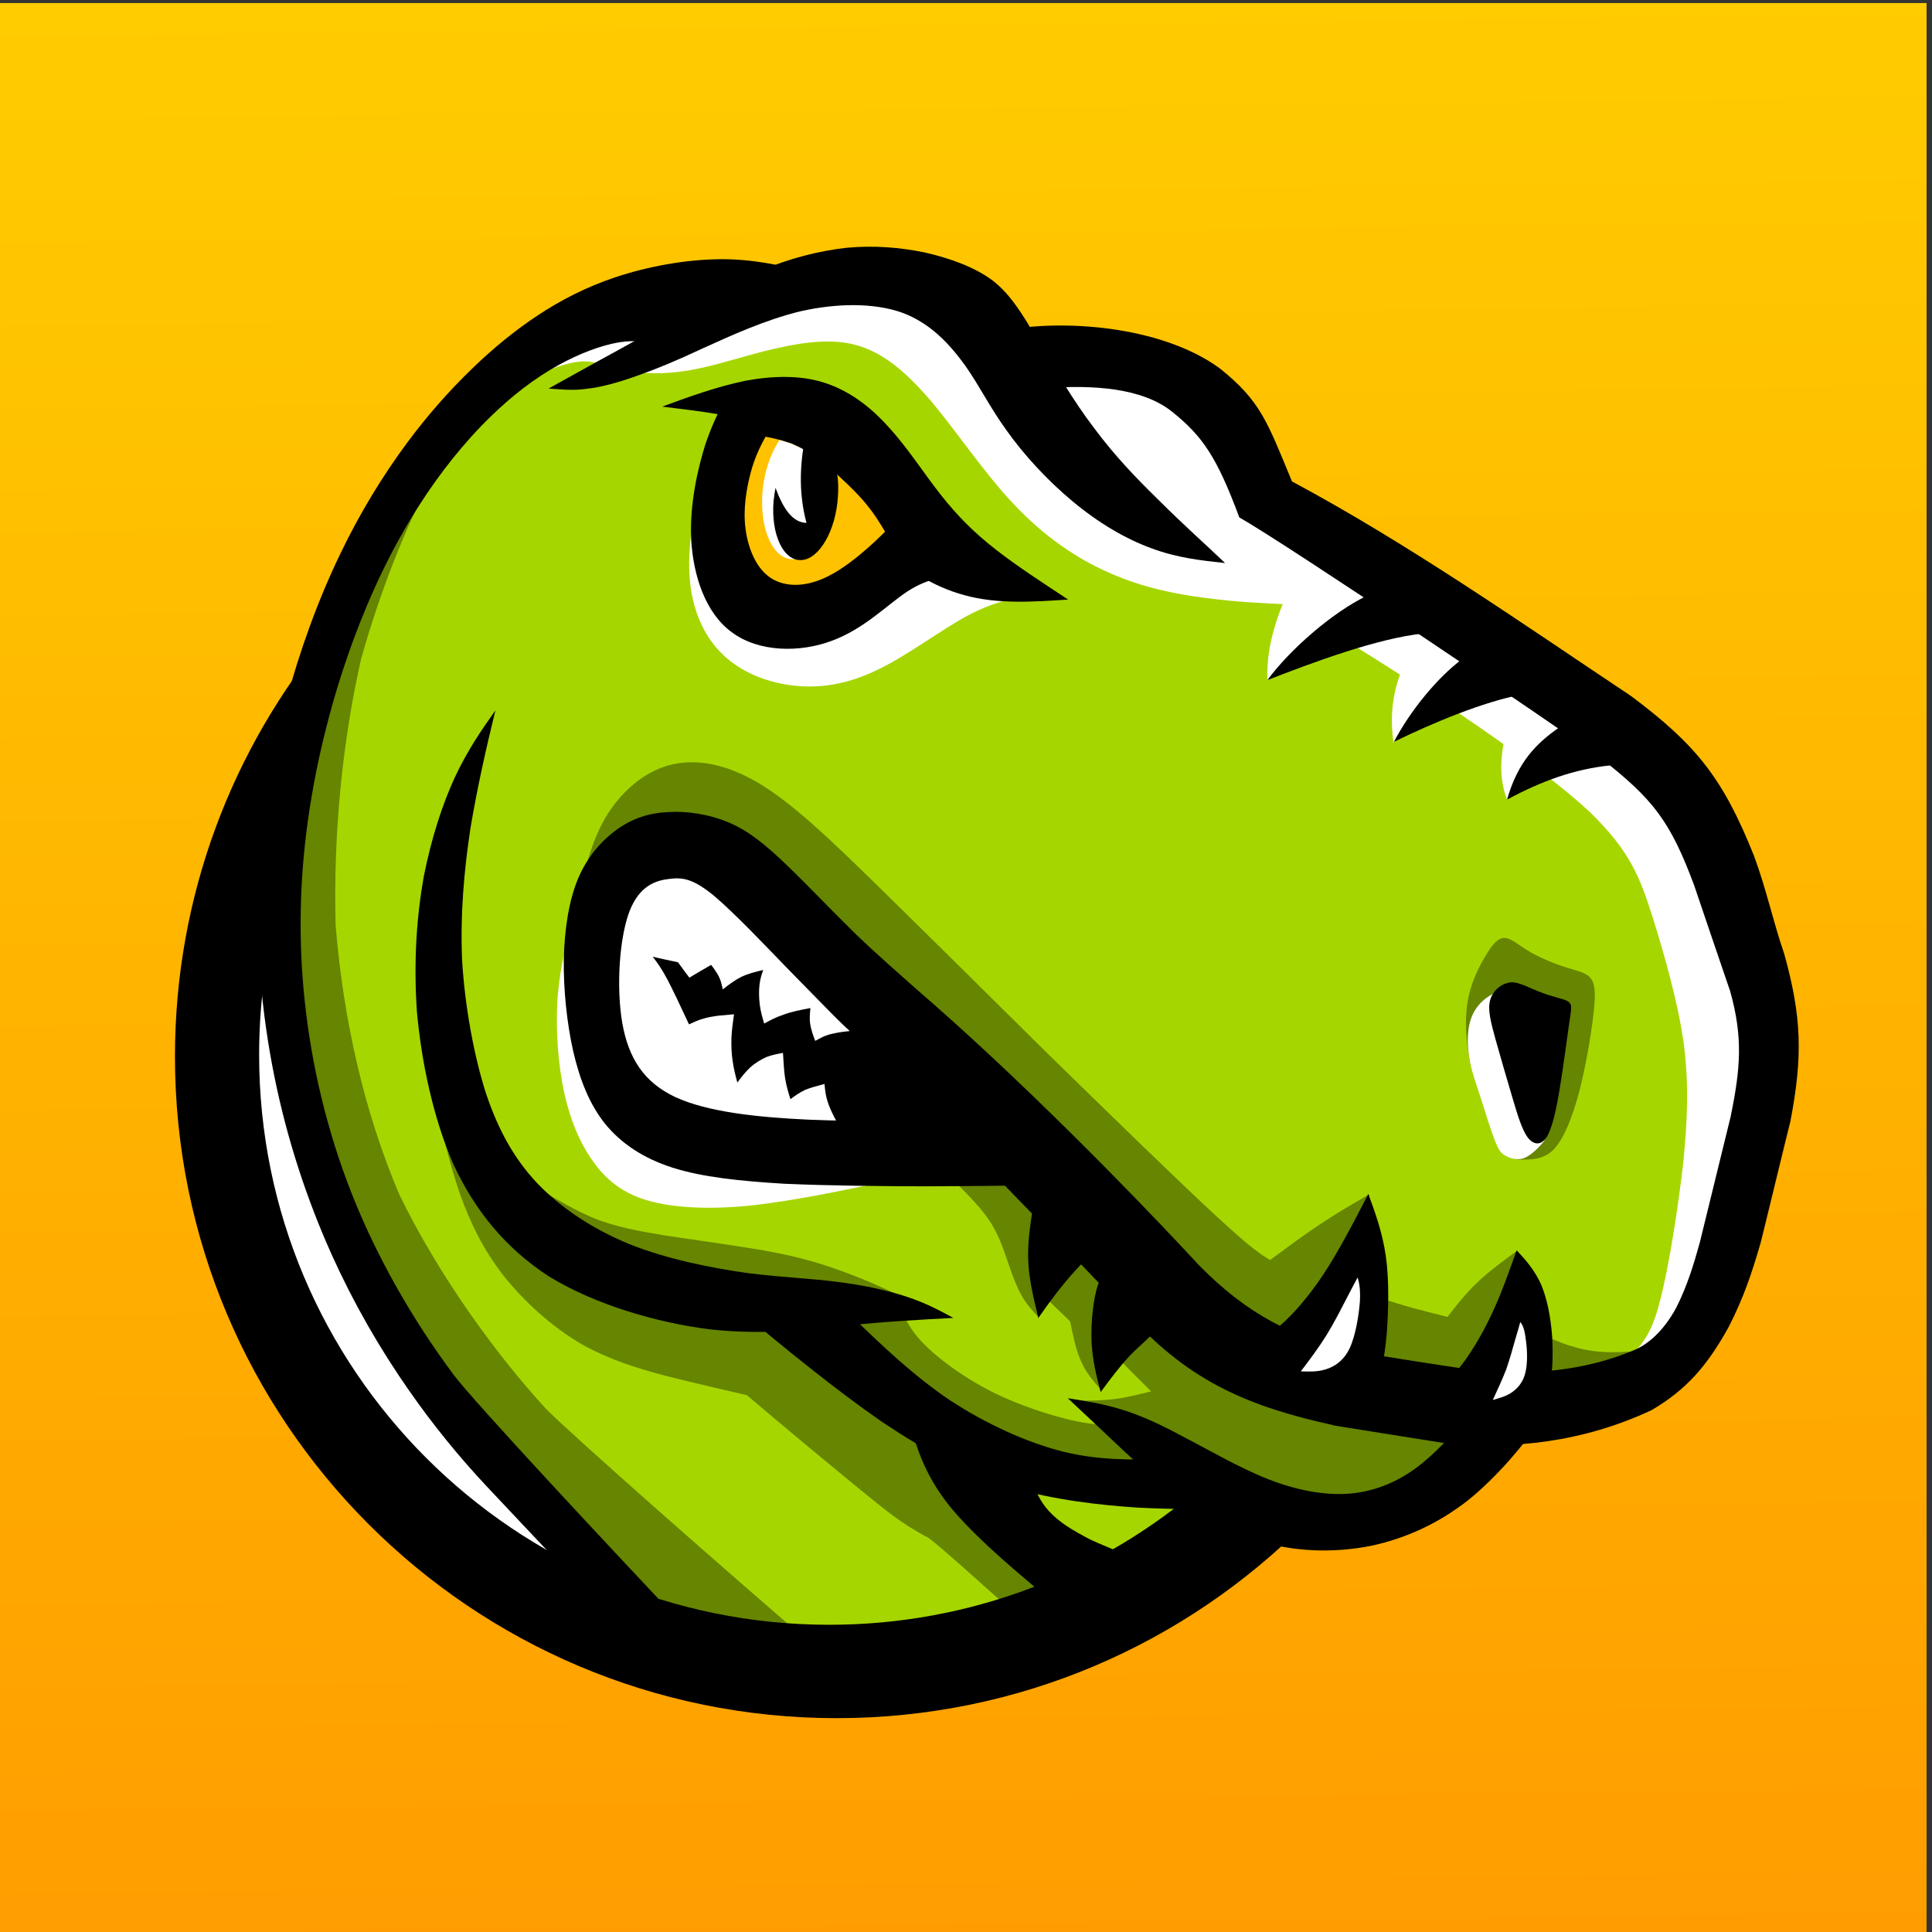 <?xml version="1.0" ?>
<svg xmlns:dc="http://purl.org/dc/elements/1.1/" xmlns:cc="http://creativecommons.org/ns#" xmlns:rdf="http://www.w3.org/1999/02/22-rdf-syntax-ns#" xmlns:svg="http://www.w3.org/2000/svg" xmlns="http://www.w3.org/2000/svg" xmlns:xlink="http://www.w3.org/1999/xlink" xmlns:sodipodi="http://sodipodi.sourceforge.net/DTD/sodipodi-0.dtd" xmlns:inkscape="http://www.inkscape.org/namespaces/inkscape" viewBox="0 0 48 48" version="1.1" id="SVGRoot" sodipodi:docname="bimi.svg" inkscape:version="1.0.2 (e86c870879, 2021-01-15)">
	
  
	<rect x="0" y="0" width="48" height="48" fill="#333333" stroke="none"/>
	
  
	<defs id="defs6877">
		
    
		<linearGradient id="SVGID_6_" gradientUnits="userSpaceOnUse" x1="0.08" y1="1349.75" x2="0.92" y2="1349.75" gradientTransform="matrix(0,-117.069,192,0,-258993.11,882.037)">
			
      
			<stop offset="0" style="stop-color:#FF9D00" id="stop4368"/>
			
      
			<stop offset="1" style="stop-color:#FFCC00" id="stop4370"/>
			
    
		</linearGradient>
		
    
		<clipPath id="SVGID_5_">
			
      
			<use xlink:href="#SVGID_4_" overflow="visible" id="use4365" x="0" y="0" width="100%" height="100%"/>
			
    
		</clipPath>
		
    
		<clipPath id="SVGID_8_">
			
      
			<use xlink:href="#SVGID_7_" overflow="visible" id="use4380" x="0" y="0" width="100%" height="100%"/>
			
    
		</clipPath>
		
    
		<clipPath id="SVGID_10_">
			
      
			<use xlink:href="#SVGID_9_" overflow="visible" id="use4386" x="0" y="0" width="100%" height="100%"/>
			
    
		</clipPath>
		
    
		<path id="SVGID_4_" d="m 127.391,764.94 h 61.941 c 9.366,0 17.029,7.663 17.029,17.029 v 61.941 c 0,9.366 -7.663,17.029 -17.029,17.029 h -61.941 c -9.366,0 -17.029,-7.663 -17.029,-17.029 v -61.94 c 0,-9.366 7.663,-17.03 17.029,-17.03"/>
		
    
		<path id="SVGID_7_" d="m 156.434,841.718 c 0.604,0.609 1.265,1.215 2.028,1.812 1.932,1.512 4.511,2.98 7.667,4.785 0.615,0.202 1.207,0.397 1.745,0.592 2.036,0.693 3.32,1.402 5.407,3.142 1.858,1.458 4.182,3.21 5.506,3.887 0.301,0.133 0.584,0.213 0.811,0.268 l 0.009,0.009 -0.493,0.161 c 1.467,1.105 2.209,1.756 3.006,1.811 1.044,0.071 2.183,-0.878 3.313,-2.655 1.131,-1.779 2.831,-4.23 3.125,-6.715 0.409,-3.46 0.514,-3.804 0.129,-6.413 0.74,0.39 1.44,1.116 2.046,2.048 1.125,1.729 1.736,4.311 2.184,6.662 0.452,2.349 0.547,4.581 0.358,6.884 -0.071,0.854 -0.181,1.717 -0.33,2.559 -1.166,0.253 -2.375,0.39 -3.614,0.39 h -54.306 c 0.285,-0.962 0.516,-1.564 0.358,-1.569 -0.261,-0.007 -0.505,-0.36 -0.029,-0.788 -1.306,-1.668 -2.292,-4.311 -1.047,-6.161 -1.628,-1.443 -2.76,-3.937 -1.242,-7.663 0.121,-0.297 -0.441,-0.482 -0.684,-0.73 -4.333,-4.716 -8.273,-9.718 -11.057,-14.568 -2.399,-4.939 -3.846,-9.661 -4.601,-14.782 -0.421,-5.207 -0.056,-10.906 1.068,-16.344 1.515,-5.384 3.77,-10.511 5.657,-13.803 2.014,-3.164 3.357,-4.647 5.122,-6.119 1.868,-1.458 4.307,-2.929 6.114,-3.631 1.89,-0.664 3.058,-0.586 4.158,-0.625 1.167,-0.048 2.253,-0.248 4.232,-0.779 2.03,-0.502 4.96,-1.253 7.427,-1.208 2.539,0.099 4.592,1.025 5.799,2.044 1.224,1.072 1.536,2.193 1.878,3.342 2.583,-0.096 5.207,-0.16 7.17,0.264 1.95,0.446 3.229,1.368 4.215,2.685 0.973,1.346 1.672,3.121 3.175,4.609 1.516,1.52 3.837,2.739 7.988,5.238 4.064,2.559 9.689,6.437 13.096,9.633 3.196,3.162 4.521,5.66 5.496,8.689 0.898,2.931 1.417,6.434 1.183,10.379 -0.344,3.871 -1.476,8.195 -2.462,10.963 -1.028,2.692 -1.813,3.979 -2.711,4.927 -0.905,0.932 -1.927,1.531 -2.907,1.814 -1.027,0.312 -2.039,0.326 -3.277,0.616 -1.251,0.274 -2.743,0.837 -3.834,1.516 -1.091,0.666 -1.758,1.45 -2.853,2.342 -1.114,0.888 -2.663,1.868 -5.115,1.963 -2.475,0.041 -5.941,-0.925 -8.877,-1.442 -2.975,-0.577 -5.267,-0.626 -7.264,-0.772 -1.993,-0.17 -3.724,-0.436 -4.479,-0.274 -0.522,0.104 -0.559,0.435 -0.288,1.007"/>
		
    
		<rect id="SVGID_9_" x="116.305" y="772.125" width="84.433" height="88.816"/>
		
    
		<defs id="defs4363"/>
		
    
		<clipPath id="clipPath8005">
			
      
			<use xlink:href="#SVGID_4_" overflow="visible" id="use8003" x="0" y="0" width="100%" height="100%"/>
			
    
		</clipPath>
		
    
		<linearGradient id="linearGradient8011" gradientUnits="userSpaceOnUse" x1="0.08" y1="1349.75" x2="0.92" y2="1349.75" gradientTransform="matrix(0,-117.069,192,0,-258993.11,882.037)">
			
      
			<stop offset="0" style="stop-color:#FF9D00" id="stop8007"/>
			
      
			<stop offset="1" style="stop-color:#FFCC00" id="stop8009"/>
			
    
		</linearGradient>
		
    
		<defs id="defs4378"/>
		
    
		<clipPath id="clipPath8019">
			
      
			<use xlink:href="#SVGID_7_" overflow="visible" id="use8017" x="0" y="0" width="100%" height="100%"/>
			
    
		</clipPath>
		
    
		<defs id="defs4384"/>
		
    
		<clipPath id="clipPath8025">
			
      
			<use xlink:href="#SVGID_9_" overflow="visible" id="use8023" x="0" y="0" width="100%" height="100%"/>
			
    
		</clipPath>
		
    
		<linearGradient inkscape:collect="always" xlink:href="#SVGID_6_" id="linearGradient8754" x1="24.265" y1="45.356" x2="23.731" y2="-0.016" gradientUnits="userSpaceOnUse" gradientTransform="matrix(1.063,0,0,1.062,-0.059,0.124)"/>
		
    
		<clipPath id="SVGID_27_">
			
      
			<use xlink:href="#SVGID_26_" overflow="visible" id="use4907" x="0" y="0" width="100%" height="100%"/>
			
    
		</clipPath>
		
    
		<clipPath id="SVGID_29_">
			
      
			<use xlink:href="#SVGID_28_" overflow="visible" id="use4913" x="0" y="0" width="100%" height="100%"/>
			
    
		</clipPath>
		
    
		<path id="SVGID_26_" d="m 276.39,606.814 c 0.264,0.266 0.521,0.505 0.884,0.79 0.162,0.127 1.05,0.917 2.03,1.783 -2.052,1.053 -4.377,1.648 -6.841,1.648 -1.424,0 -2.802,-0.198 -4.107,-0.569 -0.982,-1.02 -2.182,-2.246 -2.149,-2.325 0.052,-0.129 -0.193,-0.21 -0.298,-0.318 -1.889,-2.056 -3.606,-4.236 -4.82,-6.35 -1.046,-2.152 -1.676,-4.211 -2.005,-6.443 -0.184,-2.27 -0.025,-4.754 0.465,-7.124 0.66,-2.347 1.643,-4.581 2.465,-6.017 0.879,-1.378 1.464,-2.024 2.232,-2.667 0.814,-0.635 1.878,-1.275 2.666,-1.582 0.823,-0.29 1.333,-0.255 1.812,-0.273 0.509,-0.021 0.981,-0.108 1.845,-0.339 0.885,-0.218 2.163,-0.546 3.237,-0.526 1.106,0.043 2.001,0.448 2.527,0.891 0.533,0.467 0.669,0.956 0.818,1.457 1.126,-0.042 2.27,-0.07 3.125,0.115 0.85,0.195 1.408,0.596 1.837,1.17 0.424,0.586 0.729,1.36 1.385,2.009 0.66,0.663 1.672,1.194 3.48,2.284 1.771,1.115 4.224,2.804 5.707,4.198 1.394,1.377 1.973,2.467 2.396,3.787 0.392,1.277 0.618,2.805 0.516,4.523 -0.149,1.688 -0.644,3.573 -1.072,4.778 -0.449,1.173 -0.79,1.735 -1.182,2.147 -0.396,0.406 -0.841,0.667 -1.268,0.791 -0.448,0.136 -0.89,0.142 -1.429,0.269 -0.545,0.119 -1.195,0.364 -1.671,0.66 -0.476,0.29 -0.766,0.632 -1.243,1.021 -0.486,0.387 -1.161,0.815 -2.229,0.856 -1.078,0.018 -2.591,-0.403 -3.869,-0.628 -1.297,-0.252 -2.296,-0.272 -3.166,-0.337 -0.869,-0.074 -1.624,-0.189 -1.952,-0.12 -0.228,0.049 -0.244,0.192 -0.126,0.441"/>
		
    
		<rect id="SVGID_28_" x="258.899" y="576.483" width="36.801" height="34.553"/>
		
    
		<defs id="defs4905">
			
      
			<path id="path8941" d="m 276.39,606.814 c 0.264,0.266 0.521,0.505 0.884,0.79 0.162,0.127 1.05,0.917 2.03,1.783 -2.052,1.053 -4.377,1.648 -6.841,1.648 -1.424,0 -2.802,-0.198 -4.107,-0.569 -0.982,-1.02 -2.182,-2.246 -2.149,-2.325 0.052,-0.129 -0.193,-0.21 -0.298,-0.318 -1.889,-2.056 -3.606,-4.236 -4.82,-6.35 -1.046,-2.152 -1.676,-4.211 -2.005,-6.443 -0.184,-2.27 -0.025,-4.754 0.465,-7.124 0.66,-2.347 1.643,-4.581 2.465,-6.017 0.879,-1.378 1.464,-2.024 2.232,-2.667 0.814,-0.635 1.878,-1.275 2.666,-1.582 0.823,-0.29 1.333,-0.255 1.812,-0.273 0.509,-0.021 0.981,-0.108 1.845,-0.339 0.885,-0.218 2.163,-0.546 3.237,-0.526 1.106,0.043 2.001,0.448 2.527,0.891 0.533,0.467 0.669,0.956 0.818,1.457 1.126,-0.042 2.27,-0.07 3.125,0.115 0.85,0.195 1.408,0.596 1.837,1.17 0.424,0.586 0.729,1.36 1.385,2.009 0.66,0.663 1.672,1.194 3.48,2.284 1.771,1.115 4.224,2.804 5.707,4.198 1.394,1.377 1.973,2.467 2.396,3.787 0.392,1.277 0.618,2.805 0.516,4.523 -0.149,1.688 -0.644,3.573 -1.072,4.778 -0.449,1.173 -0.79,1.735 -1.182,2.147 -0.396,0.406 -0.841,0.667 -1.268,0.791 -0.448,0.136 -0.89,0.142 -1.429,0.269 -0.545,0.119 -1.195,0.364 -1.671,0.66 -0.476,0.29 -0.766,0.632 -1.243,1.021 -0.486,0.387 -1.161,0.815 -2.229,0.856 -1.078,0.018 -2.591,-0.403 -3.869,-0.628 -1.297,-0.252 -2.296,-0.272 -3.166,-0.337 -0.869,-0.074 -1.624,-0.189 -1.952,-0.12 -0.228,0.049 -0.244,0.192 -0.126,0.441"/>
			
    
		</defs>
		
    
		<clipPath id="clipPath8838">
			
      
			<use xlink:href="#SVGID_26_" overflow="visible" id="use8836" x="0" y="0" width="100%" height="100%"/>
			
    
		</clipPath>
		
    
		<defs id="defs4911">
			
      
			<rect id="rect8946" x="258.899" y="576.483" width="36.801" height="34.553"/>
			
    
		</defs>
		
    
		<clipPath id="clipPath8844">
			
      
			<use xlink:href="#SVGID_28_" overflow="visible" id="use8842" x="0" y="0" width="100%" height="100%"/>
			
    
		</clipPath>
		
  
	</defs>
	
  
	<sodipodi:namedview id="base" pagecolor="#ffffff" bordercolor="#666666" borderopacity="1.0" inkscape:pageopacity="0.0" inkscape:pageshadow="2" inkscape:zoom="7.9800509" inkscape:cx="26.684081" inkscape:cy="28.785952" inkscape:document-units="px" inkscape:current-layer="layer1" inkscape:document-rotation="0" showgrid="true" inkscape:window-width="1856" inkscape:window-height="1051" inkscape:window-x="64" inkscape:window-y="0" inkscape:window-maximized="1" inkscape:snap-nodes="false" inkscape:snap-others="false">
		
    
		<inkscape:grid type="xygrid" id="grid7447" dotted="true"/>
		
  
	</sodipodi:namedview>
	
  
	
  
	<g inkscape:label="Layer 1" inkscape:groupmode="layer" id="layer1">
		
    
		<rect style="opacity:1;fill:url(#linearGradient8754);fill-opacity:1.0;stroke:none;stroke-width:13.278;stroke-linecap:round;stroke-linejoin:bevel;stroke-opacity:0.463;paint-order:fill markers stroke" id="rect8746" width="47.929" height="48.232" x="-0.064" y="0.076"/>
		
    
		<path fill-rule="evenodd" clip-rule="evenodd" fill="#ffffff" d="m 20.6,11.562 c 8.087,0 14.643,6.556 14.643,14.643 0,8.087 -6.556,14.643 -14.643,14.643 -8.087,0 -14.643,-6.556 -14.643,-14.643 0,-8.087 6.556,-14.643 14.643,-14.643" id="path4902"/>
		
    
		<path style="fill:#a6d600;fill-opacity:1;stroke:none;stroke-width:1px;stroke-linecap:butt;stroke-linejoin:miter;stroke-opacity:1" d="m 15.615,7.284 -4.127,2.761 -2.794,4.855 -1.414,4.969 -0.202,4.798 1.758,6.188 3.376,5.503 3.266,3.285 3.728,2.317 10.945,-3.021 1.444,-1.417 3.916,0.01 2.16,-2.285 3.903,-0.946 2.33,-6.659 -0.015,-5.199 -2.809,-3.657 -6.369,-4.735 -3.583,-2.049 L 30.053,9.644 25.999,8.837 23.368,7.133 Z" id="path9118"/>
		
    
		<path fill-rule="evenodd" clip-rule="evenodd" fill="#ffffff" d="m 17.733,11.408 c -0.13,0.286 -0.322,0.718 -0.46,1.292 -0.136,0.585 -0.201,1.312 -0.105,1.949 0.102,0.652 0.37,1.212 0.795,1.618 0.436,0.415 1.034,0.671 1.68,0.757 0.656,0.089 1.361,-10e-4 2.124,-0.367 0.764,-0.357 1.591,-0.997 2.261,-1.356 0.683,-0.363 1.206,-0.454 1.73,-0.544 -0.805,-0.525 -1.611,-1.034 -2.391,-1.534 -0.881,0.613 -1.759,1.235 -2.395,1.629 -0.627,0.395 -1.007,0.546 -1.517,0.417 -0.495,-0.134 -1.099,-0.548 -1.411,-1.289 -0.286,-0.732 -0.287,-1.768 -0.244,-2.335 0.044,-0.554 0.12,-0.679 0.127,-0.671 0.006,0.006 -0.059,0.146 -0.194,0.434" id="path4926"/>
		
    
		<path fill-rule="evenodd" clip-rule="evenodd" fill="#ffffff" d="m 19.137,22.64 c -1.02,-1.058 -1.564,-1.265 -2.143,-1.306 -0.567,-0.046 -1.164,0.077 -1.614,0.261 -0.442,0.188 -0.746,0.426 -1.005,0.959 -0.252,0.556 -0.454,1.393 -0.521,2.229 -0.057,0.841 0.019,1.689 0.163,2.365 0.153,0.68 0.373,1.2 0.66,1.625 0.292,0.432 0.664,0.799 1.281,1.011 0.632,0.214 1.536,0.276 2.611,0.175 1.108,-0.112 2.409,-0.392 3.282,-0.573 0.884,-0.191 1.31,-0.266 1.49,-0.536 0.178,-0.275 0.113,-0.745 -0.734,-1.953 -0.839,-1.219 -2.419,-3.17 -3.47,-4.257" id="path4928"/>
		
    
		<path fill-rule="evenodd" clip-rule="evenodd" fill="#668500" d="m 10.645,25.732 c 0.034,0.471 0.086,1.013 0.205,1.704 0.13,0.694 0.331,1.519 0.587,2.254 0.26,0.719 0.565,1.34 1.055,1.98 0.504,0.64 1.199,1.285 1.971,1.733 0.802,0.448 1.684,0.683 2.371,0.853 0.712,0.172 1.215,0.292 1.723,0.407 1.032,0.881 2.078,1.74 2.774,2.314 0.683,0.551 1.013,0.843 1.712,1.218 0.18,0.095 1.41,1.218 2.489,2.173 0.637,-0.222 1.253,-0.485 1.848,-0.787 -1.209,-1.261 -2.602,-2.76 -2.857,-3.1 -0.078,-0.091 -0.078,-0.091 -0.143,-0.179 0.968,0.334 1.98,0.456 2.786,0.539 1.01,0.092 1.661,0.132 2.189,0.276 0.542,0.138 0.953,0.38 1.762,0.523 0.807,0.13 1.994,0.146 2.919,-0.066 0.906,-0.222 1.555,-0.651 2,-0.973 0.452,-0.333 0.694,-0.545 0.063,-0.931 -0.317,-0.187 -0.846,-0.426 -1.492,-0.716 0.494,0.094 0.974,0.132 1.453,0.141 1.472,-10e-4 2.947,-0.304 3.773,-0.529 0.799,-0.233 1.043,-0.387 1.223,-0.553 0.179,-0.167 0.313,-0.37 0.249,-0.443 -0.054,-0.087 -0.317,-0.035 -0.603,-0.006 -0.285,0.023 -0.612,0.045 -0.882,0.023 -0.281,-0.016 -0.518,-0.061 -0.761,-0.138 -0.255,-0.071 -0.507,-0.188 -0.771,-0.298 -0.024,-0.287 -0.045,-0.583 -0.145,-0.922 -0.099,-0.348 -0.274,-0.749 -0.464,-1.147 -0.349,0.259 -0.695,0.511 -0.979,0.783 -0.285,0.271 -0.515,0.566 -0.738,0.854 -0.272,-0.071 -0.551,-0.14 -0.822,-0.211 -0.269,-0.076 -0.53,-0.154 -0.788,-0.237 -0.121,-0.537 -0.246,-1.081 -0.299,-1.517 -0.062,-0.435 -0.048,-0.758 -0.036,-1.081 -0.396,0.23 -0.788,0.455 -1.196,0.727 -0.409,0.27 -0.837,0.588 -1.266,0.905 -0.205,-0.125 -0.421,-0.246 -1.325,-1.08 -0.925,-0.853 -2.588,-2.473 -4.181,-4.029 -1.588,-1.572 -3.072,-3.041 -4.281,-4.225 -1.181,-1.156 -2.094,-2.025 -2.93,-2.521 -0.816,-0.481 -1.564,-0.611 -2.207,-0.441 -0.633,0.172 -1.171,0.644 -1.535,1.217 -0.358,0.572 -0.552,1.268 -0.63,1.809 -0.074,0.545 -0.039,0.962 0.223,0.854 0.266,-0.131 0.771,-0.768 1.299,-1.174 0.54,-0.415 1.101,-0.599 2.14,0.141 1.074,0.759 2.696,2.476 5.031,4.815 1.584,1.544 3.46,3.319 5.221,4.789 -0.344,-0.251 -0.66,-0.495 -0.941,-0.725 -1.171,-0.96 -1.715,-1.653 -2.167,-1.975 -0.451,-0.322 -0.819,-0.269 -1.136,-0.173 -0.316,0.093 -0.578,0.23 -0.834,0.37 0.44,0.42 0.886,0.842 1.171,1.215 0.276,0.367 0.396,0.689 0.506,1.005 0.12,0.352 0.238,0.701 0.374,0.958 0.137,0.255 0.29,0.422 0.449,0.588 0.053,-0.164 0.114,-0.327 0.166,-0.492 0.208,0.201 0.415,0.4 0.62,0.599 0.072,0.356 0.143,0.708 0.27,0.99 0.123,0.28 0.304,0.492 0.491,0.703 0.112,-0.286 0.23,-0.575 0.344,-0.868 0.298,0.308 0.601,0.613 0.907,0.913 -0.302,0.076 -0.606,0.152 -0.903,0.19 -0.298,0.038 -0.598,0.04 -0.885,0.041 0.264,0.201 0.537,0.399 0.793,0.595 -0.25,0 -0.501,10e-4 -0.994,-0.112 -0.5,-0.116 -1.262,-0.355 -1.937,-0.688 -0.679,-0.34 -1.278,-0.777 -1.631,-1.117 -0.37,-0.35 -0.488,-0.595 -0.61,-0.843 0.183,-0.011 0.372,-0.018 0.549,-0.031 -0.146,-0.121 -0.29,-0.24 -0.696,-0.441 -0.397,-0.198 -1.041,-0.475 -1.631,-0.673 -0.588,-0.202 -1.122,-0.328 -1.854,-0.452 -0.711,-0.119 -1.601,-0.238 -2.302,-0.346 -0.686,-0.113 -1.2,-0.216 -1.693,-0.405 -0.487,-0.196 -0.953,-0.476 -1.405,-0.746 -0.094,0.22 -0.184,0.442 -0.157,0.665 -0.507,-0.429 -0.897,-0.93 -1.265,-1.632 -0.543,-1.084 -0.99,-2.604 -1.188,-3.162 -0.194,-0.564 -0.179,-0.165 -0.146,0.321 m 6.333,15.026 c -1.881,-1.722 -4.472,-4.036 -4.959,-4.606 -0.915,-1.167 -2.323,-3.229 -3.3,-5.17 -0.84,-1.968 -1.335,-3.819 -1.618,-5.566 -0.19,-1.762 -0.195,-3.436 -0.065,-4.912 0.2,-1.49 0.509,-2.812 0.962,-4.222 0.523,-1.406 1.208,-2.88 1.959,-4.056 0.796,-1.138 1.644,-1.999 2.558,-2.86 -0.521,0.6 -1.04,1.229 -1.678,2.298 -0.616,1.12 -1.322,2.776 -1.867,4.711 -0.451,1.995 -0.695,4.309 -0.631,6.622 0.193,2.32 0.694,4.588 1.583,6.683 1.019,2.091 2.456,4.028 3.638,5.317 0.663,0.672 4.53,4.078 7.005,6.2 -1.236,-0.002 -2.438,-0.154 -3.587,-0.439 z m 21.055,-17.096 c -0.282,-0.163 -0.48,-0.352 -0.649,-0.359 -0.169,-0.008 -0.307,0.163 -0.477,0.447 -0.17,0.283 -0.372,0.679 -0.447,1.155 -0.077,0.479 -0.026,1.03 0.048,1.405 0.077,0.361 0.182,0.544 0.271,0.498 0.093,-0.057 0.168,-0.335 0.298,-0.582 0.13,-0.249 0.311,-0.454 0.358,-0.001 0.052,0.438 -0.039,1.524 -0.014,2.058 0.021,0.532 0.165,0.527 0.392,0.527 0.228,-0.003 0.53,0.004 0.783,-0.247 0.258,-0.269 0.467,-0.797 0.633,-1.417 0.164,-0.627 0.288,-1.362 0.351,-1.868 0.06,-0.503 0.063,-0.782 -0.036,-0.939 -0.1,-0.166 -0.305,-0.201 -0.585,-0.289 -0.284,-0.086 -0.644,-0.229 -0.926,-0.388 z" id="path4930"/>
		
    
		<path fill-rule="evenodd" clip-rule="evenodd" fill="#ffffff" d="m 10.032,12.295 c 0.356,-0.458 0.843,-1.123 1.371,-1.651 0.552,-0.526 1.17,-0.931 1.697,-1.212 0.547,-0.273 0.982,-0.419 1.33,-0.452 0.35,-0.02 0.584,0.094 0.824,0.217 0.517,0.053 1.05,0.121 1.66,0.034 0.62,-0.074 1.311,-0.307 2.046,-0.499 0.754,-0.188 1.575,-0.346 2.261,-0.172 0.72,0.179 1.316,0.706 1.933,1.432 0.639,0.763 1.293,1.751 2.026,2.527 0.751,0.801 1.567,1.36 2.397,1.72 0.828,0.367 1.657,0.526 2.391,0.619 0.733,0.098 1.369,0.126 1.999,0.157 0.862,0.52 1.723,1.048 3.162,1.965 1.406,0.918 3.317,2.209 4.368,3.194 1.012,0.979 1.251,1.643 1.555,2.59 0.289,0.922 0.626,2.095 0.777,3.132 0.133,1.024 0.099,1.903 -0.008,2.981 -0.119,1.053 -0.31,2.268 -0.497,3.107 -0.182,0.801 -0.339,1.249 -0.778,1.668 -0.442,0.412 -1.187,0.797 -1.14,0.845 0.036,0.059 0.854,-0.222 1.443,-0.611 0.578,-0.395 0.95,-0.895 1.479,-2.23 0.498,-1.364 1.087,-3.654 1.209,-5.459 0.07,-1.835 -0.276,-3.173 -0.676,-4.265 -0.426,-1.13 -0.888,-2.017 -2.535,-3.477 -1.768,-1.494 -4.957,-3.555 -6.916,-4.876 -1.988,-1.28 -2.581,-1.865 -3.063,-2.531 -0.479,-0.651 -0.83,-1.37 -1.329,-1.756 -0.499,-0.377 -1.141,-0.438 -1.913,-0.465 -0.765,-0.019 -1.649,0.001 -2.494,-0.401 -0.821,-0.381 -1.564,-1.141 -2.224,-1.462 -0.647,-0.296 -1.213,-0.219 -1.868,-0.06 -0.644,0.164 -1.357,0.405 -2.003,0.503 -0.636,0.11 -1.173,0.066 -1.878,0.14 -0.676,0.086 -1.487,0.288 -2.521,0.821 -0.977,0.554 -2.126,1.438 -2.983,2.306 -0.791,0.863 -1.347,1.693 -1.501,1.988 -0.161,0.316 0.06,0.083 0.399,-0.367" id="path4932"/>
		
    
		<path fill-rule="evenodd" clip-rule="evenodd" fill="#ffffff" d="m 32.449,13.856 c -0.571,0.982 -1.001,1.997 -0.961,3.041 1.093,-0.546 2.167,-1.074 3.211,-1.589 0.358,0.013 0.709,0.021 1.059,0.03 -0.128,0.135 -0.265,0.264 -0.396,0.401 -0.607,0.779 -0.894,1.668 -0.741,2.701 0.874,-0.554 1.728,-1.093 2.553,-1.624 0.238,-0.032 0.472,-0.069 0.705,-0.102 -0.054,0.209 -0.097,0.437 -0.149,0.65 -0.428,0.937 -0.566,1.787 -0.287,2.503 0.674,-0.438 1.331,-0.865 1.973,-1.275 0.325,-0.024 0.644,-0.056 0.959,-0.082 -0.783,-0.962 -1.592,-1.931 -2.42,-2.896 -1.651,-0.79 -3.354,-1.567 -5.09,-2.323 -0.137,0.188 -0.272,0.378 -0.416,0.565" id="path4934"/>
		
    
		<path d="m 33.772,33.605 v 0 m 9.177,-0.638 c -0.534,0.966 -1.05,1.564 -1.944,2.084 0.015,-0.011 -10e-4,-0.001 -0.003,-0.003 -1.649,0.769 -3.415,0.984 -5.153,0.799 0,0 -3.262,-0.515 -2.704,-0.435 -2.098,-0.458 -3.561,-1.075 -5.03,-2.673 -0.845,-0.961 -11.318,-11.66 -11.322,-11.66 2.654,-0.583 11.365,8.586 12.99,10.35 1.194,1.218 2.353,1.826 3.99,2.175 -0.004,-0.007 -0.02,-0.01 -0.047,-0.008 0.03,0.003 0.03,0.003 0.061,0.006 0.942,0.151 1.856,0.297 2.751,0.427 -0.022,-0.005 -0.022,-0.005 -0.056,-0.002 1.376,0.163 2.887,0.064 4.203,-0.522 0.379,-0.191 0.683,-0.535 0.905,-0.916 -0.002,-10e-4 0.06,-0.103 0.058,-0.104 0.268,-0.53 0.43,-1.06 0.585,-1.622 -10e-4,0 0.763,-3.118 0.764,-3.118 0.247,-1.205 0.31,-1.97 -0.012,-3.12 -0.001,0 -0.902,-2.646 -0.9,-2.646 -0.591,-1.58 -1.013,-2.127 -2.325,-3.151 -1.189,-0.861 -7.707,-5.251 -8.97,-5.974 -0.556,-1.495 -0.907,-2.014 -1.676,-2.63 -0.75,-0.595 -1.971,-0.658 -3.062,-0.585 -0.217,-0.385 -0.794,-1.133 -0.986,-1.454 1.624,-0.261 3.896,-0.017 5.24,0.968 1.019,0.813 1.183,1.337 1.793,2.808 2.93,1.569 5.8,3.584 8.426,5.333 1.615,1.208 2.282,2.037 3.054,3.972 0.316,0.86 0.465,1.602 0.749,2.43 0.435,1.566 0.465,2.534 0.155,4.159 -0.009,0.016 -0.737,3.027 -0.741,3.025 -0.22,0.76 -0.427,1.372 -0.793,2.087 z" id="path4936"/>
		
    
		<path fill-rule="evenodd" clip-rule="evenodd" d="m 12.308,17.65 c -0.349,0.492 -0.688,0.983 -1.009,1.665 -0.306,0.665 -0.582,1.506 -0.773,2.474 -0.173,0.983 -0.253,2.09 -0.169,3.333 0.112,1.249 0.403,2.65 0.907,3.803 0.534,1.146 1.294,2.09 2.382,2.792 1.151,0.703 2.694,1.149 3.992,1.31 1.359,0.149 2.406,0.002 3.359,-0.089 0.972,-0.103 1.818,-0.148 2.688,-0.195 -0.339,-0.184 -0.676,-0.367 -1.169,-0.53 -0.481,-0.159 -1.103,-0.292 -1.743,-0.369 -0.635,-0.082 -1.273,-0.101 -2.174,-0.211 -0.888,-0.124 -2.009,-0.341 -2.972,-0.727 -0.929,-0.384 -1.7,-0.906 -2.284,-1.513 -0.567,-0.609 -0.955,-1.294 -1.271,-2.235 -0.303,-0.95 -0.524,-2.172 -0.592,-3.314 -0.047,-1.178 0.055,-2.25 0.208,-3.264 0.172,-1.028 0.388,-1.979 0.62,-2.93" id="path4938"/>
		
    
		<path fill-rule="evenodd" clip-rule="evenodd" fill="#ffffff" d="m 36.5,26.256 c 0.052,0.337 0.153,0.603 0.273,0.975 0.12,0.366 0.257,0.832 0.361,1.088 0.1,0.263 0.158,0.338 0.275,0.396 0.111,0.067 0.28,0.115 0.444,0.063 0.17,-0.065 0.336,-0.229 0.434,-0.339 0.092,-0.1 0.113,-0.143 0.158,-0.306 0.039,-0.154 0.099,-0.426 0.12,-0.864 0.02,-0.439 0,-1.048 -0.02,-1.429 -0.023,-0.373 -0.042,-0.514 -0.139,-0.647 -0.096,-0.143 -0.271,-0.276 -0.463,-0.398 -0.193,-0.119 -0.405,-0.228 -0.659,-0.165 -0.254,0.049 -0.55,0.263 -0.696,0.576 -0.144,0.309 -0.14,0.714 -0.088,1.05" id="path4940"/>
		
    
		<path fill-rule="evenodd" clip-rule="evenodd" d="m 19.531,24.027 c -0.513,-0.53 -1.275,-1.334 -1.785,-1.766 -0.501,-0.412 -0.765,-0.47 -1.107,-0.426 -0.339,0.038 -0.751,0.158 -1.005,0.82 -0.247,0.667 -0.325,1.863 -0.175,2.755 0.156,0.882 0.534,1.474 1.315,1.845 0.8,0.371 2.035,0.504 3.319,0.563 1.317,0.054 2.678,0.032 3.457,-10e-4 0.786,-0.036 0.966,-0.08 1.146,-0.123 0.48,0.582 0.968,1.162 1.171,1.452 0.203,0.29 0.125,0.294 -0.354,0.305 -0.485,0.008 -1.368,0.018 -2.481,0.023 -1.103,-0.003 -2.415,-0.014 -3.543,-0.064 -1.108,-0.067 -2.038,-0.163 -2.783,-0.401 -0.725,-0.232 -1.278,-0.604 -1.672,-1.088 -0.391,-0.488 -0.629,-1.098 -0.793,-1.803 -0.158,-0.707 -0.243,-1.523 -0.234,-2.289 0.019,-0.759 0.13,-1.472 0.361,-2.015 0.237,-0.553 0.593,-0.941 0.97,-1.214 0.384,-0.268 0.786,-0.403 1.26,-0.424 0.483,-0.031 1.04,0.057 1.523,0.265 0.49,0.211 0.902,0.55 1.419,1.045 0.525,0.504 1.159,1.174 1.732,1.732 0.578,0.556 1.09,0.989 1.472,1.342 0.386,0.356 0.638,0.631 0.87,0.895 0.23,0.261 0.437,0.506 0.425,0.683 -0.014,0.174 -0.249,0.275 -0.641,0.314 -0.393,0.036 -0.935,0.013 -1.437,-0.229 -0.498,-0.24 -0.953,-0.695 -1.309,-1.053 -0.35,-0.357 -0.602,-0.61 -1.121,-1.143" id="path4942"/>
		
    
		<path fill-rule="evenodd" clip-rule="evenodd" d="m 27.279,31.922 c -0.111,0.316 -0.18,0.914 -0.16,1.408 0.024,0.487 0.128,0.874 0.227,1.256 0.24,-0.327 0.489,-0.657 0.736,-0.917 0.256,-0.262 0.505,-0.451 0.635,-0.629 0.124,-0.179 0.116,-0.345 -0.074,-0.59 -0.192,-0.247 -0.567,-0.575 -0.83,-0.725 -0.272,-0.152 -0.421,-0.123 -0.534,0.197" id="path4944"/>
		
    
		<path fill-rule="evenodd" clip-rule="evenodd" d="m 34.154,34.478 c 0.162,-0.276 0.247,-0.763 0.3,-1.357 0.044,-0.6 0.061,-1.32 -0.023,-1.91 -0.087,-0.597 -0.26,-1.07 -0.435,-1.547 -0.377,0.73 -0.755,1.453 -1.127,2.014 -0.37,0.553 -0.722,0.946 -0.991,1.189 -0.258,0.237 -0.424,0.324 -0.502,0.468 -0.07,0.141 -0.063,0.342 0.324,0.616 0.368,0.275 1.096,0.616 1.577,0.747 0.472,0.126 0.719,0.051 0.877,-0.22" id="path4946"/>
		
    
		<path fill-rule="evenodd" clip-rule="evenodd" d="m 38.472,34.525 c 0.1,-0.286 0.118,-0.821 0.091,-1.315 -0.037,-0.499 -0.127,-0.947 -0.276,-1.3 -0.158,-0.351 -0.376,-0.603 -0.607,-0.845 -0.199,0.564 -0.398,1.12 -0.631,1.609 -0.227,0.479 -0.476,0.887 -0.672,1.153 -0.189,0.258 -0.315,0.371 -0.359,0.502 -0.034,0.124 0.002,0.273 0.349,0.385 0.339,0.111 0.98,0.173 1.384,0.179 0.407,-0.005 0.605,-0.07 0.721,-0.368" id="path4948"/>
		
    
		<path fill-rule="evenodd" clip-rule="evenodd" d="m 25.778,29.328 c -0.097,0.563 -0.197,1.12 -0.225,1.547 -0.027,0.425 0.006,0.721 0.056,1.013 0.049,0.289 0.124,0.575 0.188,0.857 0.112,-0.159 0.222,-0.319 0.374,-0.516 0.146,-0.199 0.339,-0.437 0.549,-0.669 0.216,-0.233 0.446,-0.461 0.68,-0.691 -0.143,-0.267 -0.282,-0.535 -0.466,-0.77 -0.187,-0.236 -0.416,-0.436 -0.615,-0.559 -0.202,-0.124 -0.371,-0.168 -0.541,-0.212" id="path4950"/>
		
    
		<path fill-rule="evenodd" clip-rule="evenodd" d="m 37.16,25.837 c 0.122,0.43 0.284,0.999 0.42,1.449 0.133,0.449 0.238,0.79 0.379,0.979 0.143,0.182 0.327,0.2 0.465,-0.011 0.143,-0.223 0.238,-0.676 0.328,-1.213 0.091,-0.551 0.17,-1.18 0.226,-1.559 0.054,-0.376 0.087,-0.499 0.015,-0.57 -0.071,-0.082 -0.251,-0.102 -0.458,-0.172 -0.211,-0.059 -0.45,-0.163 -0.633,-0.246 -0.186,-0.07 -0.313,-0.121 -0.473,-0.065 -0.158,0.042 -0.353,0.202 -0.41,0.432 -0.059,0.229 0.019,0.534 0.141,0.976" id="path4952"/>
		
    
		<path fill-rule="evenodd" clip-rule="evenodd" d="m 27.549,35.696 c 0.443,0.421 1.048,0.993 1.729,1.507 0.669,0.493 1.423,0.925 2.244,1.15 0.808,0.208 1.693,0.22 2.54,0.053 0.84,-0.18 1.646,-0.537 2.401,-1.124 0.75,-0.603 1.447,-1.448 1.754,-1.928 0.293,-0.479 0.195,-0.563 -0.123,-0.589 -0.329,-0.023 -0.87,-0.006 -1.176,0.069 -0.315,0.08 -0.37,0.209 -0.61,0.521 -0.248,0.313 -0.686,0.802 -1.179,1.155 -0.487,0.344 -1.024,0.554 -1.625,0.601 -0.604,0.042 -1.28,-0.083 -1.984,-0.356 -0.726,-0.284 -1.48,-0.728 -2.114,-1.055 -0.625,-0.34 -1.11,-0.551 -1.565,-0.689 -0.469,-0.141 -0.886,-0.206 -1.312,-0.272 0.278,0.264 0.568,0.527 1.02,0.957" id="path4954"/>
		
    
		<path fill-rule="evenodd" clip-rule="evenodd" d="m 21.928,35.336 c 1.145,0.762 2.136,1.287 3.203,1.619 1.06,0.315 2.214,0.44 3.117,0.5 0.912,0.047 1.579,0.041 2.252,0.027 -0.527,-0.397 -1.083,-0.807 -1.634,-1.232 -0.777,0.02 -1.556,0.033 -2.45,-0.183 -0.902,-0.227 -1.922,-0.692 -2.813,-1.277 -0.891,-0.601 -1.653,-1.323 -2.411,-2.058 -0.999,-0.083 -1.985,-0.181 -2.942,-0.281 1.258,1.059 2.545,2.102 3.678,2.885" id="path4956"/>
		
    
		<path fill-rule="evenodd" clip-rule="evenodd" d="m 15.163,40.183 c -1.473,-1.556 -2.943,-3.119 -3.058,-3.241 -0.705,-0.75 -1.35,-1.546 -1.939,-2.39 -0.743,-1.064 -1.382,-2.18 -1.917,-3.363 -0.637,-1.412 -1.12,-2.907 -1.428,-4.424 -0.33,-1.62 -0.476,-3.345 -0.403,-4.995 0.064,-1.48 0.305,-2.915 0.69,-4.344 0.339,-1.261 0.787,-2.508 1.355,-3.685 0.467,-0.968 1.026,-1.899 1.668,-2.762 0.492,-0.662 1.028,-1.272 1.622,-1.843 0.492,-0.474 1.009,-0.902 1.577,-1.281 0.609,-0.406 1.25,-0.729 1.944,-0.962 0.807,-0.271 1.753,-0.445 2.604,-0.453 0.799,-0.007 1.504,0.142 2.271,0.34 l 0.919,0.237 -0.905,0.285 c -1.218,0.383 -2.426,0.793 -3.621,1.239 l -0.069,0.026 -0.072,-0.012 c -0.358,-0.063 -0.63,-0.11 -0.997,-0.053 -0.506,0.08 -1.05,0.307 -1.497,0.551 -0.628,0.342 -1.189,0.785 -1.702,1.282 -0.682,0.662 -1.28,1.422 -1.791,2.221 -0.667,1.04 -1.201,2.171 -1.629,3.328 -0.523,1.415 -0.916,2.955 -1.128,4.45 -0.214,1.507 -0.248,2.997 -0.089,4.512 0.172,1.637 0.564,3.271 1.168,4.803 0.626,1.589 1.517,3.142 2.536,4.509 0.48,0.644 3.745,4.151 6.165,6.706 -0.782,-0.168 -1.542,-0.397 -2.274,-0.681" id="path4958"/>
		
    
		<path fill-rule="evenodd" clip-rule="evenodd" d="m 24.733,13.648 c -0.523,-0.408 -0.942,-0.823 -1.365,-1.362 -0.416,-0.526 -0.821,-1.169 -1.305,-1.69 -0.456,-0.51 -0.989,-0.902 -1.599,-1.092 -0.584,-0.186 -1.262,-0.171 -1.951,-0.043 -0.688,0.142 -1.384,0.391 -2.061,0.641 0.453,0.057 0.929,0.11 1.363,0.185 0.433,0.09 0.824,0.198 1.24,0.384 0.425,0.193 0.874,0.47 1.308,0.949 0.437,0.5 0.85,1.226 1.431,1.829 0.592,0.625 1.352,1.12 2.168,1.338 0.821,0.228 1.699,0.166 2.576,0.109 -0.638,-0.42 -1.274,-0.832 -1.805,-1.248" id="path4960"/>
		
    
		<path fill-rule="evenodd" clip-rule="evenodd" d="m 30.437,13.989 c -0.584,-0.063 -1.179,-0.126 -1.816,-0.362 -0.645,-0.232 -1.327,-0.632 -1.972,-1.171 -0.636,-0.527 -1.231,-1.181 -1.644,-1.767 -0.411,-0.566 -0.65,-1.07 -1.024,-1.605 -0.373,-0.515 -0.854,-1.054 -1.574,-1.318 -0.701,-0.247 -1.62,-0.235 -2.521,-0.032 -0.883,0.215 -1.741,0.61 -2.422,0.919 -0.653,0.305 -1.114,0.498 -1.585,0.665 -0.459,0.167 -0.915,0.299 -1.29,0.34 -0.373,0.054 -0.663,0.013 -0.961,-0.004 0.387,-0.218 0.774,-0.426 1.288,-0.714 0.529,-0.287 1.198,-0.654 1.874,-1.059 0.693,-0.401 1.398,-0.843 2.095,-1.152 0.729,-0.312 1.452,-0.494 2.146,-0.573 0.687,-0.063 1.321,-0.011 1.943,0.116 0.625,0.143 1.246,0.363 1.702,0.708 0.456,0.362 0.74,0.854 1.118,1.484 0.384,0.658 0.856,1.472 1.384,2.165 0.53,0.715 1.093,1.289 1.527,1.715 0.433,0.432 0.727,0.705 0.992,0.953 0.274,0.25 0.503,0.469 0.74,0.692" id="path4962"/>
		
    
		<path fill-rule="evenodd" clip-rule="evenodd" d="m 17.533,11.014 c -0.191,0.6 -0.4,1.489 -0.361,2.38 0.05,0.919 0.361,1.846 1.013,2.316 0.664,0.496 1.683,0.51 2.483,0.21 0.815,-0.301 1.383,-0.906 1.889,-1.234 0.498,-0.321 0.931,-0.368 1.363,-0.411 -0.376,-0.664 -0.744,-1.313 -1.335,-2.025 -0.576,-0.688 -1.35,-1.421 -1.972,-1.845 -0.599,-0.409 -1.061,-0.548 -1.454,-0.615 -0.386,-0.065 -0.7,-0.068 -1.03,-0.055 -0.193,0.338 -0.391,0.683 -0.596,1.279" id="path4964"/>
		
    
		<path fill-rule="evenodd" clip-rule="evenodd" fill="#ffc200" d="m 18.691,11.602 c -0.104,0.349 -0.218,0.862 -0.185,1.368 0.034,0.518 0.219,1.031 0.534,1.306 0.319,0.281 0.776,0.313 1.206,0.175 0.432,-0.134 0.831,-0.435 1.123,-0.675 0.276,-0.227 0.447,-0.396 0.62,-0.566 -0.146,-0.245 -0.292,-0.487 -0.564,-0.8 -0.273,-0.305 -0.669,-0.672 -0.986,-0.923 -0.31,-0.248 -0.563,-0.375 -0.78,-0.467 -0.231,-0.082 -0.429,-0.132 -0.639,-0.169 -0.11,0.2 -0.216,0.399 -0.329,0.751" id="path4966"/>
		
    
		<path fill-rule="evenodd" clip-rule="evenodd" fill="#ffffff" d="m 20.803,11.788 c -0.004,0.091 -0.008,0.182 -0.011,0.273 -0.065,0.97 -0.538,1.799 -1.061,1.832 -0.517,0.035 -0.867,-0.732 -0.786,-1.688 0.046,-0.5 0.206,-0.953 0.423,-1.273 0.09,0.027 0.182,0.057 0.29,0.088 0.218,0.093 0.471,0.22 0.78,0.467 0.119,0.086 0.235,0.194 0.365,0.301" id="path4968"/>
		
    
		<path fill-rule="evenodd" clip-rule="evenodd" d="m 20.142,10.923 c 0.429,-0.03 0.738,0.588 0.676,1.411 -0.048,0.838 -0.461,1.558 -0.906,1.581 -0.446,0.028 -0.761,-0.633 -0.693,-1.465 0.012,-0.114 0.028,-0.224 0.049,-0.329 0.186,0.511 0.422,0.863 0.769,0.87 -0.183,-0.683 -0.172,-1.355 -0.052,-2.024 0.051,-0.025 0.096,-0.034 0.157,-0.044" id="path4970"/>
		
    
		<path fill-rule="evenodd" clip-rule="evenodd" d="m 16.578,24.329 c 0.15,0.284 0.344,0.702 0.54,1.121 0.114,-0.05 0.226,-0.109 0.343,-0.137 0.116,-0.039 0.235,-0.057 0.363,-0.076 0.132,-0.011 0.271,-0.024 0.412,-0.038 -0.027,0.19 -0.053,0.382 -0.063,0.572 -0.006,0.202 0,0.393 0.029,0.587 0.026,0.186 0.069,0.356 0.117,0.537 0.097,-0.129 0.194,-0.257 0.313,-0.369 0.121,-0.111 0.266,-0.198 0.404,-0.262 0.142,-0.055 0.279,-0.08 0.417,-0.105 0.014,0.228 0.024,0.45 0.054,0.637 0.034,0.198 0.08,0.351 0.131,0.512 0.114,-0.083 0.23,-0.167 0.369,-0.232 0.145,-0.059 0.312,-0.101 0.478,-0.145 0.016,0.175 0.028,0.344 0.143,0.614 0.113,0.265 0.324,0.623 0.534,0.977 0.584,0.104 1.178,0.21 1.611,-0.003 0.441,-0.21 0.726,-0.741 0.804,-1.086 0.08,-0.348 -0.048,-0.503 -0.463,-0.778 -0.413,-0.274 -1.107,-0.661 -1.801,-1.058 -0.231,0.02 -0.461,0.042 -0.637,0.087 -0.179,0.038 -0.3,0.11 -0.422,0.176 -0.055,-0.144 -0.104,-0.281 -0.125,-0.419 -0.021,-0.137 -0.007,-0.267 0.006,-0.396 -0.239,0.043 -0.476,0.092 -0.666,0.163 -0.19,0.063 -0.338,0.142 -0.483,0.222 -0.044,-0.149 -0.088,-0.298 -0.109,-0.463 -0.023,-0.172 -0.024,-0.358 -0.007,-0.509 0.019,-0.149 0.055,-0.255 0.092,-0.359 -0.188,0.044 -0.376,0.09 -0.543,0.171 -0.167,0.083 -0.315,0.196 -0.462,0.311 -0.021,-0.098 -0.043,-0.205 -0.092,-0.309 -0.047,-0.095 -0.124,-0.207 -0.197,-0.3 -0.182,0.104 -0.362,0.209 -0.541,0.318 -0.095,-0.129 -0.188,-0.249 -0.283,-0.383 -0.211,-0.047 -0.42,-0.086 -0.628,-0.138 0.107,0.141 0.214,0.28 0.362,0.56" id="path4972"/>
		
    
		<path fill-rule="evenodd" clip-rule="evenodd" fill="#ffffff" d="m 32.952,33.179 c 0.195,-0.316 0.367,-0.656 0.493,-0.9 0.129,-0.248 0.204,-0.392 0.285,-0.541 0.036,0.131 0.071,0.263 0.057,0.586 -0.024,0.325 -0.101,0.836 -0.249,1.16 -0.148,0.321 -0.378,0.466 -0.591,0.534 -0.224,0.071 -0.416,0.058 -0.628,0.053 0.217,-0.287 0.437,-0.578 0.633,-0.892" id="path4974"/>
		
    
		<path fill-rule="evenodd" clip-rule="evenodd" fill="#ffffff" d="m 37.424,34.016 c 0.087,-0.256 0.167,-0.536 0.22,-0.732 0.061,-0.205 0.1,-0.329 0.127,-0.441 0.056,0.075 0.101,0.16 0.131,0.397 0.037,0.227 0.062,0.598 -0.004,0.861 -0.059,0.254 -0.208,0.409 -0.363,0.509 -0.143,0.091 -0.289,0.126 -0.447,0.172 0.112,-0.245 0.233,-0.498 0.336,-0.766" id="path4976"/>
		
    
		<path fill-rule="evenodd" clip-rule="evenodd" d="m 33.947,14.808 c -0.859,0.418 -1.907,1.338 -2.459,2.089 1.151,-0.448 2.731,-1.037 3.874,-1.158 0.351,0.008 0.699,0.018 1.046,0.029 -0.026,0.208 -0.056,0.413 -0.089,0.615 -0.584,0.431 -1.278,1.262 -1.687,2.048 0.986,-0.483 2.205,-0.986 3.176,-1.178 0.397,-0.032 0.788,-0.063 1.179,-0.083 -0.082,0.306 -0.17,0.604 -0.257,0.909 -0.568,0.396 -1.021,0.854 -1.288,1.787 0.87,-0.468 1.67,-0.756 2.564,-0.85 0.316,-0.031 0.63,-0.058 0.939,-0.08 -0.769,-0.966 -1.559,-1.926 -2.378,-2.898 -1.625,-0.787 -3.313,-1.572 -5.031,-2.332 0.135,0.364 0.275,0.733 0.411,1.102" id="path4978"/>
		
    
		<path fill-rule="evenodd" clip-rule="evenodd" d="m 22.6,35.293 c 0.206,0.925 0.563,1.629 1.104,2.258 0.638,0.742 1.681,1.625 2.728,2.47 0.757,-0.32 1.483,-0.701 2.171,-1.136 -0.739,-0.301 -1.395,-0.573 -1.528,-0.642 -0.835,-0.438 -1.372,-0.803 -1.505,-1.886 -1.03,-0.354 -1.942,-0.709 -2.97,-1.064" id="path4980"/>
		
    
		<path fill-rule="evenodd" clip-rule="evenodd" d="m 32.439,37.841 c -2.978,2.993 -7.1,4.846 -11.654,4.846 -9.078,0 -16.438,-7.36 -16.438,-16.438 0,-4.007 1.435,-7.679 3.818,-10.532 l -1.01,6.029 c -0.465,1.402 -0.717,2.901 -0.717,4.458 0,7.822 6.341,14.163 14.163,14.163 3.536,0 6.77,-1.296 9.252,-3.439 z" id="path4982"/>
		
  
	</g>
	

</svg>
